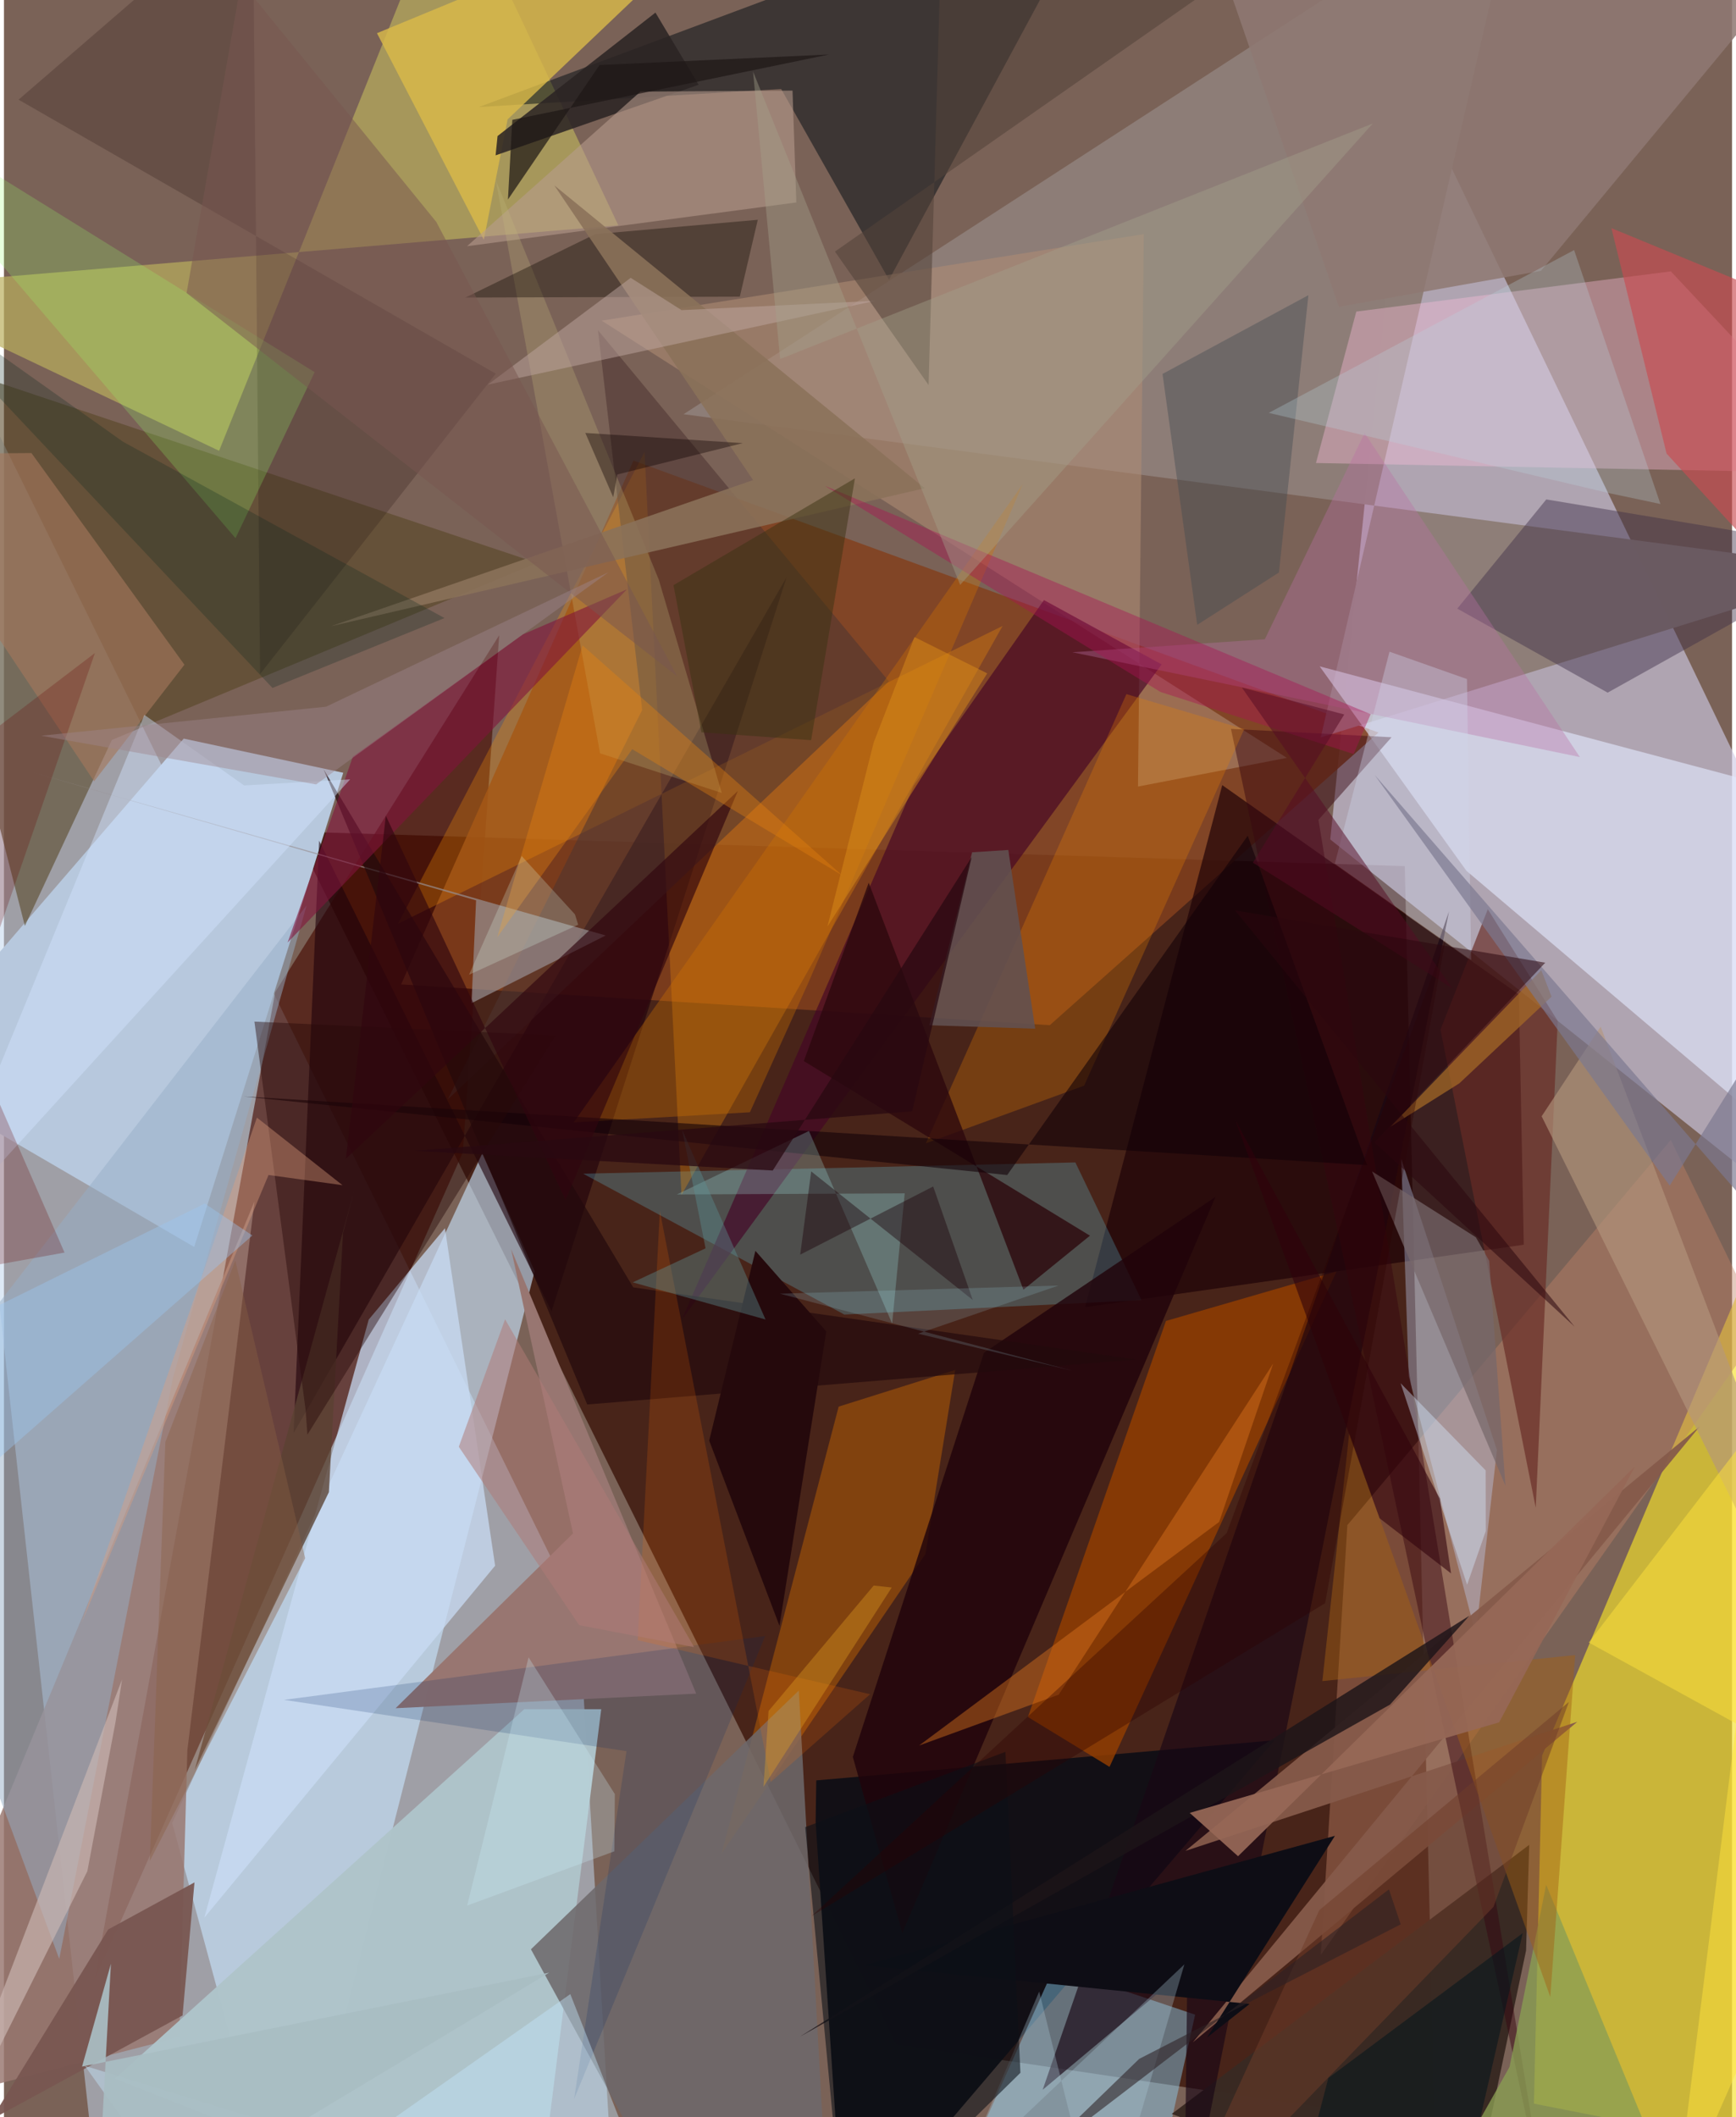 <svg xmlns="http://www.w3.org/2000/svg" width="228" height="278" viewBox="0 0 836 1024"><path fill="#7a6257" d="M0 0h836v1024H0z"/><path fill="#3f1a0e" fill-opacity=".855" d="M692.112 1027.47l-260.423-38.73-291.196-586.554 537.18 16.73z"/><path fill="#c1d6ed" fill-opacity=".529" d="M278.1 780.678L-62 88.915 47.993 1086l247.276-14.46z"/><path fill="#cec9e4" fill-opacity=".635" d="M871.246 589.115L898 491.577 679.403 37.896l-37.781 368.11z"/><path fill="#460b00" fill-opacity=".631" d="M43.77 957.791l87.446-477.914L239.577 307.26l-17.578 250.053z"/><path fill="#f6e229" fill-opacity=".647" d="M898 1048.46l-20.904-513.715-132.989 314.399-3.942 168.322z"/><path fill="#b7c8dd" d="M86.958 357.238L-52.47 518.92l144.496 84.182 72.117-229.341z"/><path fill="#83401d" fill-opacity=".835" d="M505.958 495.83l-313.845-19.705 112.425-253.362 360.42 131.546z"/><path fill="#c9e6ff" fill-opacity=".608" d="M81.402 881.728L231.38 557.882l25.352 56.94L136.681 1086z"/><path fill="#8e7e77" fill-opacity=".988" d="M637.022 356.677L733.595-62l-404.82 262.345L898 275.645z"/><path fill="#1d0006" fill-opacity=".675" d="M589.37 379.734L523.03 632.23l212.216-30.207-2.392-121.067z"/><path fill="#121016" fill-opacity=".992" d="M614.641 841.71L406.365 1086 392.66 881.188l.318-20.07z"/><path fill="#baaf5c" fill-opacity=".694" d="M-62 139.058l166.078 78.972L216.628-62l80.587 170.993z"/><path fill="#e3e9ff" fill-opacity=".612" d="M839.68 376.319L898 582.783 707.492 421.175l-71.01-98.891z"/><path fill="#564523" fill-opacity=".573" d="M10.12 447.852L-62 165.184l319.82 107.069L52.226 357.87z"/><path fill="#000a10" fill-opacity=".498" d="M375.997 43.051l-146.205 8.71L534.614-62 428.182 135.326z"/><path fill="#8fd7fe" fill-opacity=".427" d="M551.388 1086l24.869-111.589-68.161-22.917L447.74 1086z"/><path fill="#c18366" fill-opacity=".416" d="M649.904 737.647l-12.849 207.85 213.621-303.162-44.305-90.972z"/><path fill="#933e01" fill-opacity=".816" d="M644.623 614.972L534.846 854.57l-39.483-24.11 66.776-191.564z"/><path fill="#997770" fill-opacity=".831" d="M-62 1023.098l146.853-37.811 3.872-138.764 32.461-265.456z"/><path fill="#ffc1de" fill-opacity=".365" d="M806.395 131.25L898 228.998l-263.284-5.054 19.513-73.25z"/><path fill="#aec4ca" fill-opacity=".98" d="M256.31 1085.277l32.634-258.606-37.229.005-197.98 178.679z"/><path fill="#1e000a" fill-opacity=".6" d="M152.473 406.607l112.434 227.599 113.713-355.03-238.492 413.93z"/><path fill="#66dffe" fill-opacity=".224" d="M406.568 635.807l-126.356-68.122 238.108-5.456 32.01 66.618z"/><path fill="#fc9706" fill-opacity=".282" d="M483.129 302.742L190.658 446.767l119.25-228.177 17.868 359.367z"/><path fill="#392a23" fill-opacity=".988" d="M736.353 943.402l-27.82 132.166-143.588-53.14 172.932-130.13z"/><path fill="#ce6b00" fill-opacity=".424" d="M347.193 896.474l56.613-216.148 56.381-17.741-14.412 89.063z"/><path fill="#b08c73" fill-opacity=".565" d="M551.416 113.241l-2.798 267.185 72.01-13.87-331.481-211.467z"/><path fill="#440425" fill-opacity=".651" d="M327.951 638.213l112.193-258.312 62.98-89.663 56.931 31.123z"/><path fill="#190714" fill-opacity=".659" d="M572.525 952.087l-70.027 58.664L699.067 440.82 570.81 1086z"/><path fill="#3e2e46" fill-opacity=".443" d="M898 266.803l-122.176 68.209-72.737-40.646 43.052-52.812z"/><path fill="#c6d9fe" fill-opacity=".357" d="M722.266 701.319l-10.24 89.254-32.419-124.975-3.644-105.071z"/><path fill="#20030a" fill-opacity=".82" d="M434.615 934.936l-23.959-85.17 63.445-195.518 111.996-75.337z"/><path fill="#987671" fill-opacity=".992" d="M334.894 819.158L189.475 826.2l85.81-84.542-29.932-137.504z"/><path fill="#c9ddf5" fill-opacity=".725" d="M176.46 638.24l36.876-44.19 24.276 163.225-140.67 170.22z"/><path fill="#6d686b" fill-opacity=".863" d="M323.037 1067.196L399.301 1086l-14.773-268.349L254.94 942.807z"/><path fill="#daba49" fill-opacity=".808" d="M243.649 57.759L369.367-62 180.45 16.053l51.693 99.897z"/><path fill="#4d3432" fill-opacity=".557" d="M287.365 159.714l21.383 183.679-94.076 188.373 213.414-202.203z"/><path fill="#855a4a" fill-opacity=".945" d="M761.175 832.76L575.157 987.795l245.28-297.957-248.861 205.371z"/><path fill="#978e92" fill-opacity=".702" d="M228.404 435.47L14.218 373.652l276.888 78.796-64.924 32.76z"/><path fill="#96aec6" fill-opacity=".494" d="M-62 707.195l208.4-269.252-64.716 228.755-54.936 280.756z"/><path fill="#2a2323" fill-opacity=".859" d="M336.056 40.997L315.174 6.094l-76.387 59.71-.946 9.336z"/><path fill="#b89b8d" fill-opacity=".573" d="M307.907 44.302l-83.874 74.77 159.296-21.149-1.842-54.097z"/><path fill="#360611" fill-opacity=".467" d="M746.952 1073.358L635.923 396.514l35.349-39.926-77.685-4.058z"/><path fill="#ef8500" fill-opacity=".275" d="M600.002 352.647l-56.987-16.924-97.027 217.258 76.577-27.888z"/><path fill="#682a24" fill-opacity=".667" d="M694.946 498.001l22.895-58.232 33.831 54.004-10.64 235.454z"/><path fill="#8e7973" fill-opacity=".863" d="M743.563 131l-97.765 17.417-68.99-200.134L898-55.464z"/><path fill="#785651" fill-opacity=".933" d="M50.44 933.2l41.73-22.745-5.77 64.355-92.508 50.318z"/><path fill="#c94b51" fill-opacity=".647" d="M898 159.976l-120.344-49.629 26.66 109.014L898 321.683z"/><path fill="#2e1d19" fill-opacity=".263" d="M123.9 326.023l114.008-145.287L7.073 48.212 120.39-49.7z"/><path fill="#b4967d" fill-opacity=".627" d="M892.435 839.691l-148.55-299.775 28.551-43.348L877.65 773.234z"/><path fill="#22090c" fill-opacity=".686" d="M154.661 372.143L304.425 622.66l243.234 34.884-265.495 21.757z"/><path fill="#2d080d" fill-opacity=".796" d="M386.961 513.201l31.382-86.263 74.848 196.854 32.179-26.138z"/><path fill="#5a4232" fill-opacity=".78" d="M157.198 721.69L92.304 855.998 169.54 575.45l-5.513 20.95z"/><path fill="#c1b77e" fill-opacity=".275" d="M316.799 280.4l30.468 103.118-58.89-19.167-50.429-277.24z"/><path fill="#625151" fill-opacity=".882" d="M447.634 495.877l51.255 1.67-13.01-86.451-17.512 1.128z"/><path fill="#d07400" fill-opacity=".341" d="M360.86 537.966l28.335-62.778L492.837 234.17 275.65 542.845z"/><path fill="#100901" fill-opacity=".369" d="M223.23 143.922l62.747-30.65 78.703-6.974-8.696 37.19z"/><path fill="#8a9e53" fill-opacity=".776" d="M728.364 999.687l-47.857 84.998 127.171-23.464-61.6-149.649z"/><path fill="#80133b" fill-opacity=".592" d="M301.408 285.025l-164.18 170.836 31.567-89.91 82.11-59.062z"/><path fill="#8a715a" fill-opacity=".882" d="M158.103 302.913l287.375-66.783L266.259 89.675l96.145 142.524z"/><path fill="#df7720" fill-opacity=".431" d="M614.018 659.514L510.26 819.65l-67.555 24.604 145.168-108.15z"/><path fill="#a46112" fill-opacity=".459" d="M760.102 800.51L637.81 813.085l13.009-120.012 97.257 272.79z"/><path fill="#a3775c" fill-opacity=".624" d="M87.312 321.494L13.296 219.13l-75.296.486L43.615 377.888z"/><path fill="#002963" fill-opacity=".184" d="M135.5 822.171l165.665 24.792-25.311 168.148 92.427-223.829z"/><path fill="#bb71a5" fill-opacity=".361" d="M516.833 315.47l245.552 50.697-104.15-156.711-48.266 99.728z"/><path fill="#120007" fill-opacity=".588" d="M115.88 530.314l543.545 33.231-57.718-159.336-116.364 164.114z"/><path fill="#95ff69" fill-opacity=".224" d="M-62 48.426l212.298 131.58-38.275 80.306L-31.026 93.025z"/><path fill="#cfd3ea" fill-opacity=".369" d="M643.83 417.788l65.955 46.547-2.015-135.893-37.486-13.24z"/><path fill="#3f4a50" fill-opacity=".4" d="M577.259 302.221l39.55-25.331 14.247-134.117-70.574 38.088z"/><path fill="#25090c" d="M341.177 696.762l22.357-91.763 34.286 38.946-22.647 142.4z"/><path fill="#a7eae4" fill-opacity=".255" d="M429.682 640.143l-40.242-93.127-63.913 30.703 110.24-.54z"/><path fill="#c4e8fd" fill-opacity=".424" d="M101.224 1086l172.762-121.523 47.8 121.523-282.651-86.835z"/><path fill="#260907" fill-opacity=".431" d="M121.169 494.11l24.773 187.943.849 11.846 120.068-193.06z"/><path fill="#d1e5ff" fill-opacity=".439" d="M67.921 345.753L-37.793 602.42l205.267-225.461-51.298 2.926z"/><path fill="#0e0d15" d="M643.89 887.927l-227.417 62.58 186.152 18.731-20.615 16.236z"/><path fill="#b8d4e2" fill-opacity=".282" d="M776.824 238.578L611.87 199.696l147.716-78.743 41.769 122.82z"/><path fill="#1d1418" fill-opacity=".816" d="M670.552 824.444l38.425-42.998-134.57 84.233L385.01 985.108z"/><path fill="#05261c" fill-opacity=".251" d="M57.59 213.652l155.528 85.28-83.227 33.807L-62 128.823z"/><path fill="#de9e7d" fill-opacity=".392" d="M163.77 573.235l-41.395-32.693-84.846 244.48 90.468-216.72z"/><path fill="#bfa7a0" fill-opacity=".494" d="M421.526 145.49l-187.459 40.55 69.133-51.664 24.611 15.625z"/><path fill="#795750" fill-opacity=".502" d="M325.694 327.119L88.352 141.74 114.739-8.733l94.38 116.03z"/><path fill="#ffe33c" fill-opacity=".49" d="M808.503 1069.21l49.287-393.335-91.129 118.548L898 866.61z"/><path fill="#cbb7b3" fill-opacity=".655" d="M53.957 832.98l3.172-20.667-97.26 253.836 80.47-161.107z"/><path fill="#966857" fill-opacity=".925" d="M597.014 897.793L789.062 709.21l-65.737 123.83-149.687 43.795z"/><path fill="#524339" fill-opacity=".561" d="M454.332-62l-7.017 248.25-45.307-64.58L664.757-62z"/><path fill="#ff6e00" fill-opacity=".173" d="M370.987 861.885L317.3 585.672l-10.704 207.623 112.43 26.145z"/><path fill="#1c0009" fill-opacity=".42" d="M468.69 628.76l-19.16-54.898-64.328 32.974 5.313-40.27z"/><path fill="#accbd8" fill-opacity=".314" d="M571.055 950.096L531.315 1086l-30.49-122.76-38.12 89.416z"/><path fill="#a76c26" fill-opacity=".698" d="M743.715 469.274l-72.939 75.674 33.31-20.987 44.607-41.913z"/><path fill="#aa1353" fill-opacity=".412" d="M397.061 234.936l162.398 99.733 93.47 30.025 8.242-19.265z"/><path fill="#7c7890" fill-opacity=".682" d="M805.845 573.46l83.331-133.5L898 644.958l-234.928-270.19z"/><path fill="#30050e" fill-opacity=".651" d="M165.412 560.438l189.634-177.893-83.374 197.89-86.913-185.872z"/><path fill="#5d9195" fill-opacity=".392" d="M328.11 546.506l40.31 91.676-64.225-17.95 35.215-16.46z"/><path fill="#a3a28b" fill-opacity=".404" d="M375.488 173.649L362.394 34.626l100.193 248.272L662.213 59.72z"/><path fill="#d6e8ff" fill-opacity=".408" d="M707.825 766.503l-32.14-97.468 41.116 42.136.068 29.359z"/><path fill="#e68410" fill-opacity=".369" d="M279.917 312.149L238.63 453.32l65.321-90.969 101.576 61.05z"/><path fill="#30010b" fill-opacity=".576" d="M595.752 541.846l98.914 182.992 5.392 36.17-34.554-26.655z"/><path fill="#3a3212" fill-opacity=".486" d="M323.9 283.023l87.777-51.668L390.49 358l-53.068-3.797z"/><path fill="#6e3c29" fill-opacity=".518" d="M757.08 823.158L636.312 923.885 562.078 1086l158.514-163.709z"/><path fill="#2d2023" fill-opacity=".573" d="M549.192 995.812l126.513-65.078-5.686-16.919-172.188 131.755z"/><path fill="#540b25" fill-opacity=".51" d="M598.867 332.547l49.537 13.017-44.2 71.686 96.471 60.768z"/><path fill="#b07b76" fill-opacity=".525" d="M333.887 796.674l-55.6-10.638-58.248-86.29 22.392-61.648z"/><path fill="#77686a" fill-opacity=".725" d="M661.841 566.567l64.551 152.042-7.876-108.799-6.454-11.376z"/><path fill="#a9bdc3" fill-opacity=".929" d="M51.744 949.792l-13.964 49.74 225.98-45.425L44.35 1086z"/><path fill="#0c1017" fill-opacity=".576" d="M406.823 1086l-19.207-202.275 96.879-36.42 7.237 155.232z"/><path fill="#cef2fd" fill-opacity=".263" d="M295.277 895.422l-71.195 26.236 29.712-120.059 41.726 66.131z"/><path fill="#2d0000" fill-opacity=".349" d="M390.707 926.74l248.43-151.304 58.277-321.074L591.51 741.518z"/><path fill="#a6e5f5" fill-opacity=".165" d="M442.236 645.057l67.934-23.28-134.756 3.937 141.42 37.245z"/><path fill="#1e1716" fill-opacity=".71" d="M288.123 31.454l111.052-5.096-153.238 31.62-2.122 38.532z"/><path fill="#db8e1a" fill-opacity=".475" d="M398.369 448.148l22.372-88.977 19.744-51.052 35.197 17.568z"/><path fill="#9cc8f3" fill-opacity=".388" d="M120.185 597.557l-23.03-15.445L-62 660.75l4.864 92.583z"/><path fill="#03151c" fill-opacity=".545" d="M640.724 1005.05L734.727 935l-29.713 129.66-74.697-19.905z"/><path fill="#6b0e0c" fill-opacity=".259" d="M44.012 315.836L-62 622.268l91.303-16.441L-62 396.64z"/><path fill="#0f0001" fill-opacity=".38" d="M281.25 209.401l76.1 4.931-60.609 15.16-1.996 11.002z"/><path fill="#e6a224" fill-opacity=".357" d="M420.75 766.878l8.732.941-62.063 96.43 2.478-36.706z"/><path fill="#2b070d" fill-opacity=".541" d="M663.009 552.533l82.626-86.91-150.06-25.283 164.222 201.282z"/><path fill="#9e848b" fill-opacity=".439" d="M155.79 341.819L292.5 276.75 151.017 379.398 18.004 355.844z"/><path fill="#e2fff1" fill-opacity=".227" d="M224.996 471.447l52.801-24.189-1.58-5.026-25.77-28.209z"/><path fill="#8a5e43" fill-opacity=".404" d="M78.089 697.438l33.836-87.77 33.799 143.979L70.56 900.068z"/><path fill="#290811" fill-opacity=".749" d="M371.914 566.14l96.257-151.608-28.805 122.971-240.87 19.112z"/></svg>